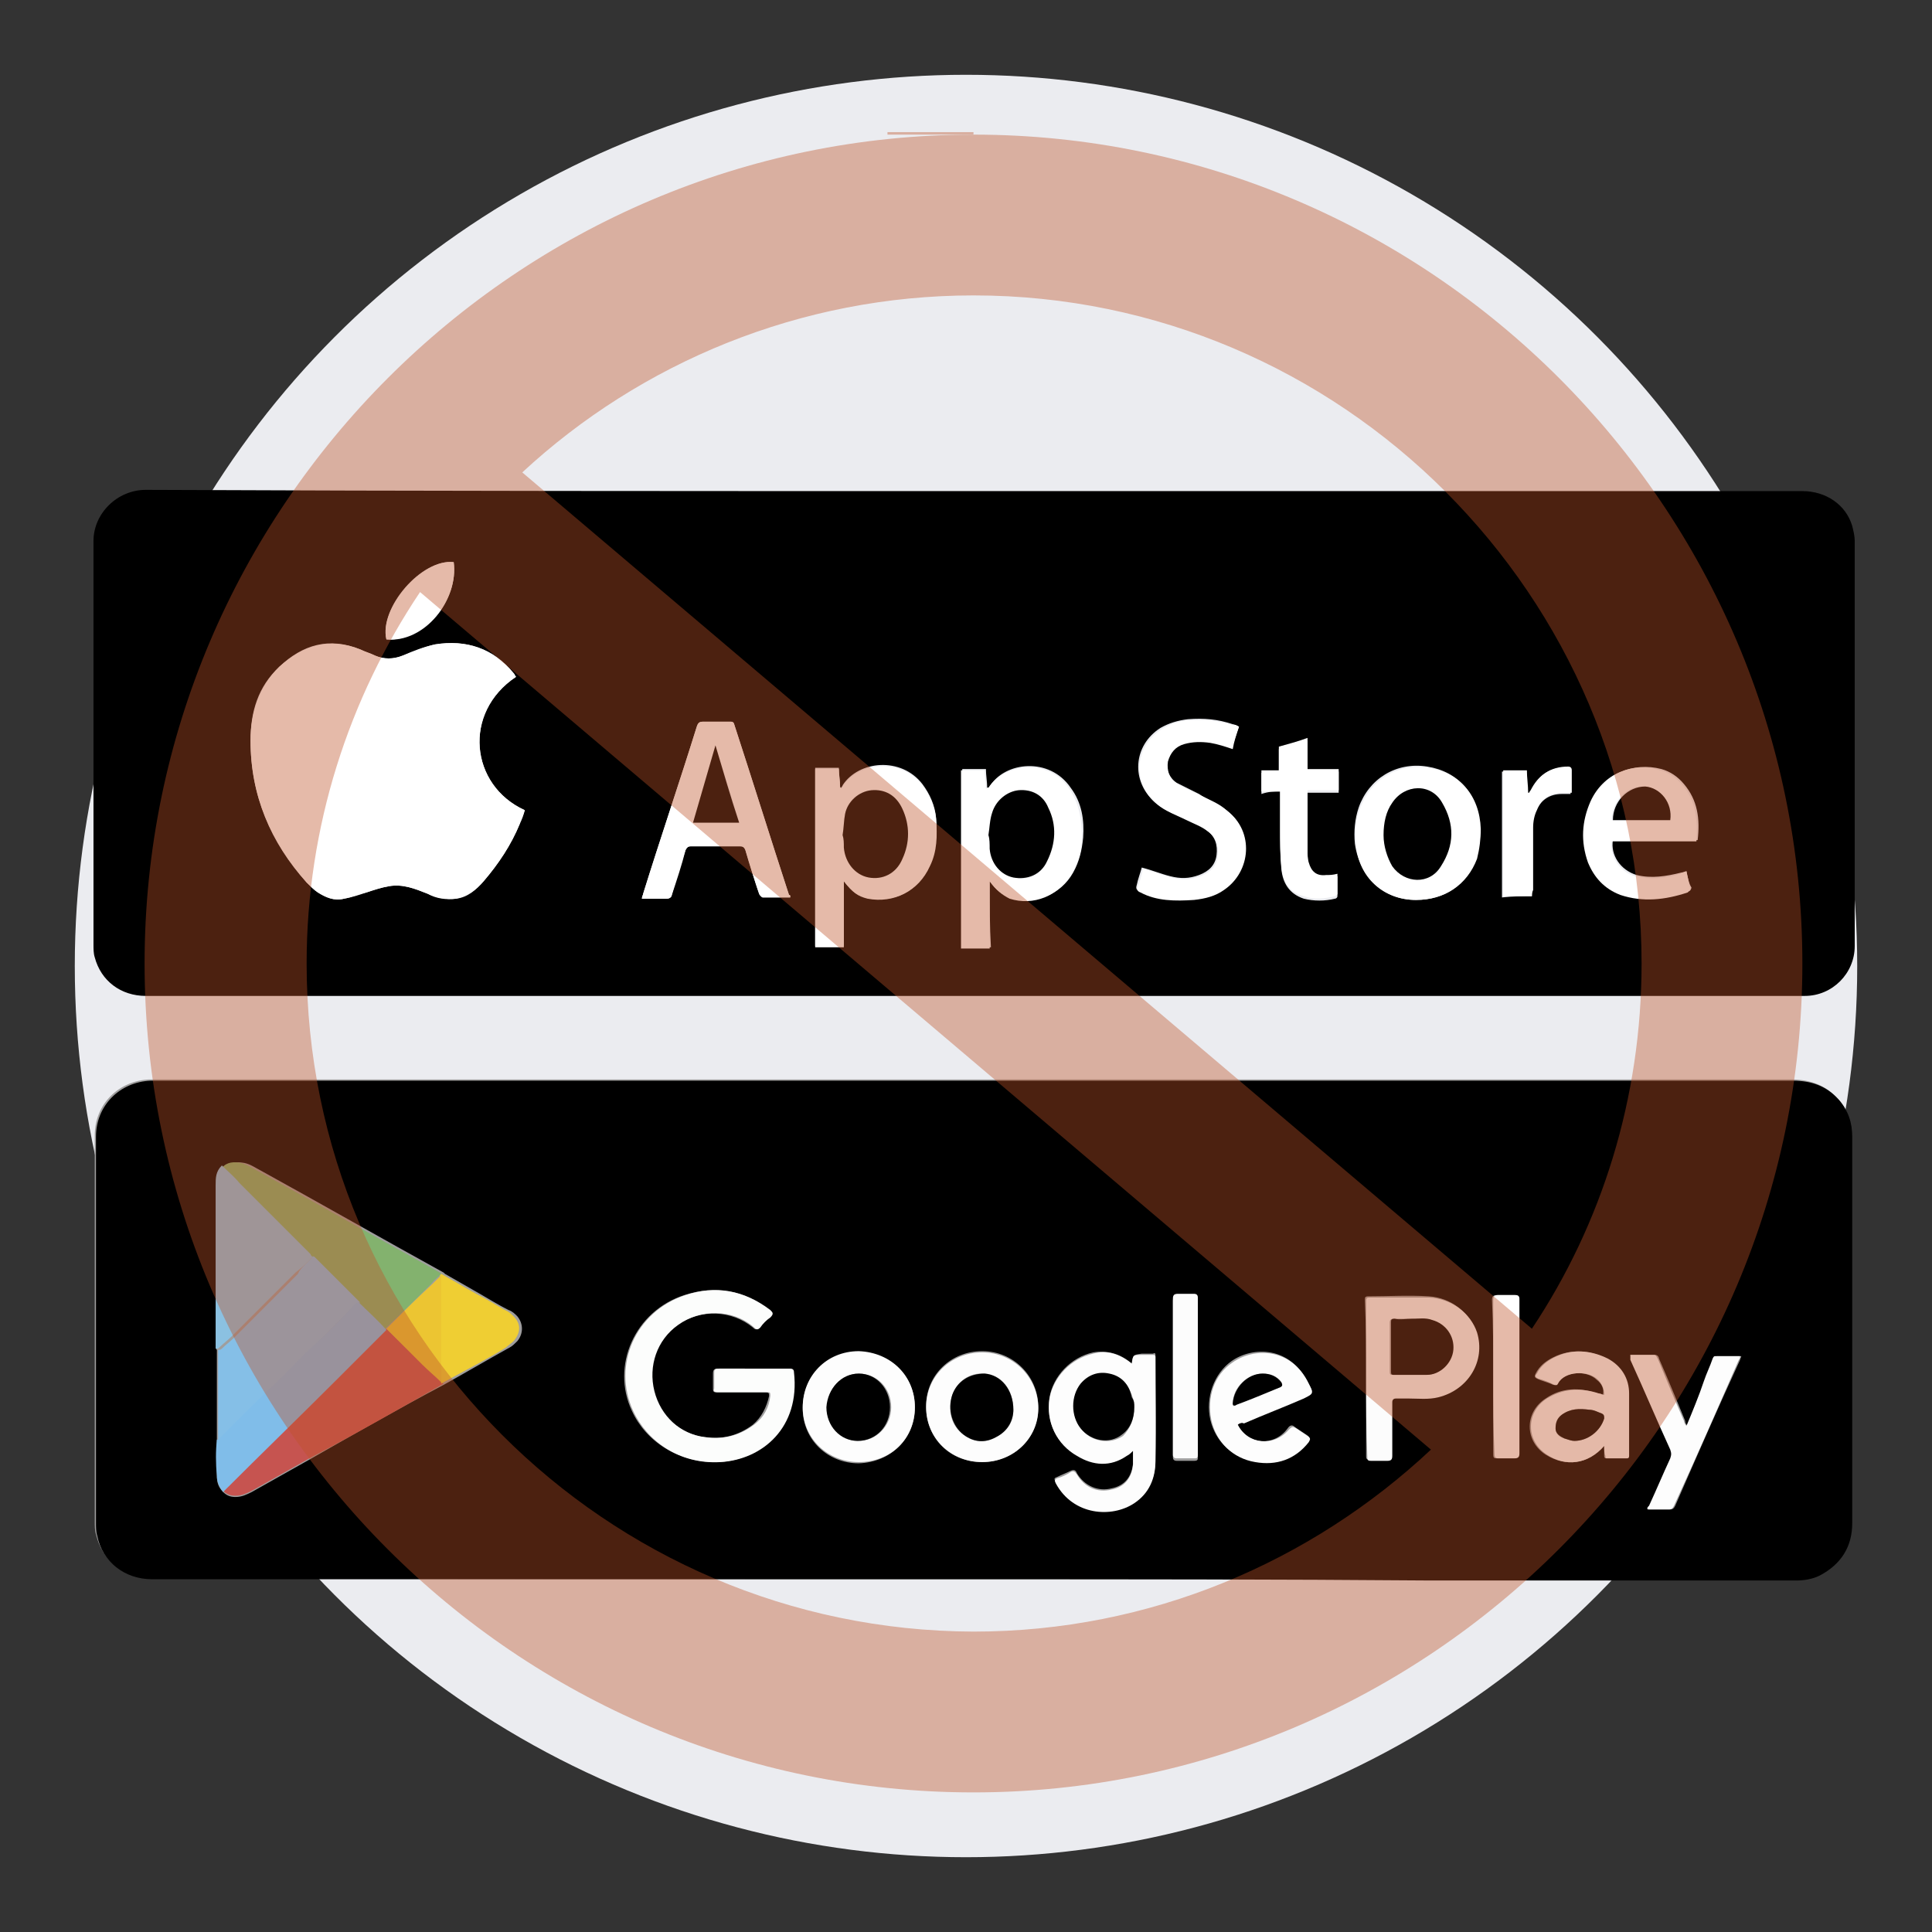 <?xml version="1.0" encoding="utf-8"?>
<!-- Generator: Adobe Illustrator 22.0.1, SVG Export Plug-In . SVG Version: 6.00 Build 0)  -->
<svg version="1.1" id="Capa_1" xmlns="http://www.w3.org/2000/svg" xmlns:xlink="http://www.w3.org/1999/xlink" x="0px" y="0px"
	 viewBox="0 0 155 155" style="enable-background:new 0 0 155 155;" xml:space="preserve">
<rect x="0" y="0" width="155" height="155" fill="#333333" stroke="none"/>
<style type="text/css">
	.st0{fill:#EBECF0;}
	.st1{fill:#FFFFFF;}
	.st2{fill:#9F9E9E;}
	.st3{fill:#FCFDFC;}
	.st4{fill:#83B26E;}
	.st5{fill:#C65450;}
	.st6{fill:#85BFE7;}
	.st7{fill:#FDFDFD;}
	.st8{fill:#8BC1E1;}
	.st9{fill:#80BDE9;}
	.st10{fill:#FCFCFC;}
	.st11{fill:#EFCE33;}
	.st12{fill:#ECC532;}
	.st13{opacity:0.4;}
	.st14{fill:#BE5229;}
</style>
<g>
	<circle class="st0" cx="77.5" cy="77.5" r="71.5"/>
	<g>
		<g>
			<path d="M78.1,39.4c22.2,0,44.3,0,66.5,0c1.9,0,3.5,1.1,4,2.8c0.1,0.4,0.2,0.8,0.2,1.2c0,10.8,0,21.7,0,32.5c0,2.2-1.8,4-4,4
				c0,0-0.1,0-0.1,0c-44.3,0-88.7,0-133,0c-2,0-3.6-1.2-4.1-3.1c-0.1-0.3-0.1-0.7-0.1-1c0-10.8,0-21.6,0-32.4c0-2.2,1.9-4.1,4.2-4.1
				C33.8,39.4,55.9,39.4,78.1,39.4z M41.4,54.3c-0.1-0.1-0.1-0.2-0.2-0.3c-1.6-2-3.8-2.7-6.3-2.3c-0.9,0.2-1.7,0.5-2.6,0.9
				c-0.8,0.3-1.5,0.3-2.2,0c-0.4-0.2-0.8-0.3-1.2-0.5c-2.5-1-4.6-0.4-6.5,1.4c-1.7,1.6-2.3,3.6-2.3,5.9c0,4.4,1.6,8.2,4.5,11.4
				c0.3,0.3,0.6,0.6,0.9,0.8c0.6,0.4,1.3,0.7,2.1,0.5c0.6-0.1,1.2-0.4,1.8-0.5c0.6-0.2,1.2-0.4,1.8-0.5c1.1-0.2,2.1,0.2,3.1,0.6
				c0.7,0.3,1.5,0.5,2.3,0.4c0.9-0.1,1.6-0.7,2.2-1.4c1.2-1.4,2.2-2.9,2.9-4.6c0.2-0.4,0.3-0.7,0.4-1.1C37.7,63,37.1,57.2,41.4,54.3
				z M67.7,70.7c0.7,0.9,1.2,1.2,1.9,1.3c2.1,0.5,4.1-0.5,5-2.6c0.5-1.2,0.6-2.5,0.5-3.8c-0.1-1-0.5-1.9-1.1-2.7
				c-1.7-2.2-5.1-1.9-6.4,0.1c0,0.1-0.1,0.1-0.1,0.2c0,0-0.1,0-0.1-0.1c0-0.5-0.1-1-0.1-1.5c-0.7,0-1.3,0-1.9,0c0,4.8,0,9.5,0,14.3
				c0.8,0,1.5,0,2.3,0c0-0.9,0-1.8,0-2.6C67.7,72.6,67.7,71.7,67.7,70.7z M79.4,70.7c0.5,0.7,1,1.1,1.7,1.3c1.9,0.6,4-0.2,5-2
				c0.5-0.9,0.7-1.8,0.8-2.8c0.1-1.4-0.1-2.8-1-4c-1.7-2.5-5.3-2.1-6.5-0.1c0,0.1-0.1,0.1-0.2,0.1c0-0.5-0.1-1-0.1-1.5
				c-0.7,0-1.3,0-1.9,0c0,4.8,0,9.5,0,14.3c0.8,0,1.5,0,2.3,0C79.4,74.3,79.4,72.6,79.4,70.7z M63.4,72c0-0.1,0-0.2-0.1-0.2
				c-1.5-4.6-2.9-9.1-4.4-13.7c-0.1-0.2-0.1-0.2-0.3-0.2c-0.7,0-1.5,0-2.2,0c-0.3,0-0.4,0.1-0.5,0.4c-1.4,4.5-2.9,8.9-4.3,13.4
				c0,0.1-0.1,0.2-0.1,0.4c0.7,0,1.4,0,2,0c0.2,0,0.4-0.1,0.4-0.3c0.3-1.2,0.7-2.4,1.1-3.6c0.1-0.2,0.2-0.3,0.4-0.3c1.3,0,2.7,0,4,0
				c0.3,0,0.4,0.1,0.4,0.3c0.4,1.2,0.7,2.4,1.1,3.5c0,0.1,0.2,0.3,0.3,0.3C61.9,72,62.7,72,63.4,72z M99.4,58.3
				c-0.2-0.1-0.4-0.2-0.5-0.2c-1.2-0.4-2.3-0.5-3.6-0.4c-0.8,0.1-1.5,0.3-2.2,0.7c-2.2,1.4-2.4,4.3-0.4,6c0.7,0.6,1.5,0.9,2.4,1.3
				c0.6,0.2,1.2,0.5,1.7,0.9c0.7,0.5,0.9,1.2,0.8,2c-0.1,0.8-0.6,1.3-1.4,1.6c-0.8,0.3-1.5,0.3-2.3,0.1c-0.8-0.2-1.5-0.5-2.3-0.7
				c-0.1,0.4-0.3,0.9-0.4,1.4c-0.1,0.3,0,0.4,0.2,0.5c1.4,0.7,2.8,0.8,4.3,0.6c0.9-0.1,1.7-0.3,2.4-0.8c2.2-1.5,2.4-4.7,0.3-6.3
				c-0.7-0.5-1.5-0.8-2.2-1.3c-0.6-0.3-1.2-0.6-1.8-0.9c-0.6-0.4-0.9-1.1-0.8-1.8c0.1-0.7,0.6-1.1,1.3-1.4c0.7-0.2,1.4-0.2,2.1-0.1
				c0.6,0.1,1.2,0.3,1.8,0.5C99,59.5,99.2,58.9,99.4,58.3z M113.6,72.2c2.3,0,4.1-1.2,4.8-3.4c0.2-0.8,0.3-1.6,0.3-2.4
				c-0.1-2.7-1.7-4.5-4.2-4.9c-2.5-0.4-4.7,1-5.5,3.3c-0.3,0.9-0.4,1.9-0.3,2.9C109.1,70.4,111,72.2,113.6,72.2z M135.3,69.9
				c-0.1,0-0.3,0.1-0.4,0.1c-1.2,0.3-2.4,0.5-3.6,0.2c-1.3-0.4-2.1-1.6-1.9-2.8c2.2,0,4.5,0,6.8,0c0.2-1.7,0-3.2-1.1-4.5
				c-0.5-0.6-1.1-1-1.8-1.2c-2.3-0.6-4.6,0.4-5.6,2.5c-0.7,1.6-0.8,3.3-0.2,4.9c0.4,1.3,1.3,2.2,2.6,2.6c1.8,0.6,3.6,0.4,5.4-0.2
				c0.1,0,0.2-0.2,0.2-0.3C135.5,70.9,135.4,70.4,135.3,69.9z M102.7,63.5c0,1.1,0,2.1,0,3.1c0,1,0,2.1,0.1,3.1
				c0.1,1.1,0.6,2,1.8,2.4c0.8,0.2,1.7,0.2,2.5,0c0.1,0,0.2-0.1,0.2-0.2c0-0.5,0-1.1,0-1.6c-0.4,0-0.6,0.1-0.9,0.1
				c-0.8,0-1.2-0.3-1.4-1c-0.1-0.3-0.1-0.7-0.1-1c0-1.5,0-2.9,0-4.4c0-0.1,0-0.2,0-0.4c0.9,0,1.7,0,2.5,0c0-0.6,0-1.1,0-1.7
				c-0.8,0-1.6,0-2.5,0c0-0.8,0-1.7,0-2.5c-0.8,0.2-1.5,0.5-2.3,0.7c0,0.6,0,1.2,0,1.9c-0.5,0-1,0-1.4,0c0,0.6,0,1.1,0,1.7
				C101.8,63.5,102.2,63.5,102.7,63.5z M122.9,71.9c0-0.2,0-0.3,0-0.4c0-1.7,0-3.4,0-5c0-0.5,0.1-1,0.3-1.4c0.4-0.9,1.1-1.4,2.1-1.4
				c0.2,0,0.5,0,0.7,0c0-0.6,0-1.2,0-1.8c0-0.3-0.1-0.3-0.3-0.3c-1.3-0.1-2.3,0.6-2.9,1.8c-0.1,0.1-0.1,0.2-0.2,0.3c0,0,0,0-0.1,0
				c0-0.6-0.1-1.2-0.1-1.8c-0.7,0-1.3,0-1.9,0c0,3.4,0,6.8,0,10.1C121.4,71.9,122.2,71.9,122.9,71.9z M36.4,45.1
				c-2.6-0.3-6,3.7-5.4,6.2C34.1,51.6,36.8,48.1,36.4,45.1z"/>
			<path class="st1" d="M41.4,54.3c-4.3,2.8-3.7,8.7,0.7,10.7c-0.1,0.4-0.3,0.7-0.4,1.1c-0.7,1.7-1.7,3.2-2.9,4.6
				c-0.6,0.7-1.3,1.2-2.2,1.4c-0.8,0.1-1.6,0-2.3-0.4c-1-0.4-2-0.8-3.1-0.6c-0.6,0.1-1.2,0.3-1.8,0.5c-0.6,0.2-1.2,0.4-1.8,0.5
				c-0.8,0.2-1.4-0.1-2.1-0.5c-0.3-0.2-0.6-0.5-0.9-0.8c-2.9-3.3-4.5-7-4.5-11.4c0-2.2,0.7-4.3,2.3-5.9c1.9-1.7,4-2.4,6.5-1.4
				c0.4,0.2,0.8,0.3,1.2,0.5c0.7,0.3,1.5,0.3,2.2,0c0.8-0.3,1.7-0.7,2.6-0.9c2.5-0.4,4.6,0.3,6.3,2.3C41.3,54.1,41.3,54.2,41.4,54.3
				z"/>
			<path class="st1" d="M67.7,70.7c0,1,0,1.8,0,2.7c0,0.9,0,1.7,0,2.6c-0.8,0-1.5,0-2.3,0c0-4.8,0-9.5,0-14.3c0.6,0,1.2,0,1.9,0
				c0,0.5,0.1,1,0.1,1.5c0,0,0.1,0,0.1,0.1c0-0.1,0.1-0.1,0.1-0.2c1.3-2,4.7-2.3,6.4-0.1c0.6,0.8,1,1.7,1.1,2.7
				c0.1,1.3,0.1,2.6-0.5,3.8c-0.9,2-2.9,3-5,2.6C68.8,71.9,68.4,71.6,67.7,70.7z M67.6,67C67.6,67,67.7,67,67.6,67
				c0.1,0.3,0.1,0.7,0.1,1c0.1,1.2,0.9,2.2,2,2.4c1.2,0.2,2.2-0.3,2.7-1.5c0.6-1.3,0.6-2.7,0-4c-0.5-1.1-1.4-1.6-2.5-1.5
				c-1,0.1-1.9,0.8-2.1,1.9C67.7,65.8,67.7,66.4,67.6,67z"/>
			<path class="st1" d="M79.4,70.7c0,1.9,0,3.6,0,5.4c-0.8,0-1.5,0-2.3,0c0-4.8,0-9.5,0-14.3c0.6,0,1.2,0,1.9,0c0,0.5,0.1,1,0.1,1.5
				c0.1-0.1,0.1-0.1,0.2-0.1c1.3-2,4.9-2.4,6.5,0.1c0.8,1.2,1,2.5,1,4c0,1-0.3,1.9-0.8,2.8c-1.1,1.8-3.1,2.6-5,2
				C80.4,71.8,79.9,71.4,79.4,70.7z M79.3,67C79.4,67,79.4,67,79.3,67c0.1,0.4,0.1,0.7,0.1,1.1c0.1,1.1,0.8,2,1.9,2.3
				c1.2,0.3,2.2-0.2,2.7-1.3c0.7-1.4,0.7-2.9,0.1-4.3c-0.5-1-1.3-1.5-2.4-1.4c-0.9,0.1-1.8,0.8-2.1,1.8C79.4,65.7,79.4,66.4,79.3,67
				z"/>
			<path class="st1" d="M63.4,72c-0.8,0-1.5,0-2.2,0c-0.1,0-0.2-0.2-0.3-0.3c-0.4-1.2-0.8-2.4-1.1-3.5c-0.1-0.2-0.2-0.3-0.4-0.3
				c-1.3,0-2.7,0-4,0c-0.2,0-0.3,0.1-0.4,0.3c-0.3,1.2-0.7,2.4-1.1,3.6c-0.1,0.2-0.2,0.3-0.4,0.3c-0.7,0-1.3,0-2,0
				c0-0.2,0.1-0.3,0.1-0.4c1.4-4.5,2.9-8.9,4.3-13.4c0.1-0.3,0.2-0.4,0.5-0.4c0.7,0,1.5,0,2.2,0c0.2,0,0.3,0.1,0.3,0.2
				c1.5,4.6,2.9,9.1,4.4,13.7C63.4,71.8,63.4,71.8,63.4,72z M55.6,66c1.2,0,2.5,0,3.7,0c-0.6-2.1-1.3-4.2-1.9-6.2
				C56.8,61.9,56.2,63.9,55.6,66z"/>
			<path class="st1" d="M99.4,58.3c-0.2,0.6-0.4,1.2-0.5,1.8c-0.6-0.2-1.2-0.4-1.8-0.5c-0.7-0.1-1.4-0.1-2.1,0.1
				c-0.7,0.2-1.1,0.7-1.3,1.4c-0.1,0.7,0.1,1.4,0.8,1.8c0.6,0.4,1.2,0.6,1.8,0.9c0.8,0.4,1.6,0.7,2.2,1.3c2.1,1.6,1.9,4.8-0.3,6.3
				c-0.7,0.5-1.5,0.7-2.4,0.8c-1.5,0.1-3,0.1-4.3-0.6c-0.3-0.1-0.3-0.3-0.2-0.5c0.2-0.5,0.3-1,0.4-1.4c0.8,0.2,1.5,0.5,2.3,0.7
				c0.8,0.2,1.5,0.2,2.3-0.1c0.8-0.3,1.3-0.8,1.4-1.6c0.1-0.8-0.1-1.5-0.8-2c-0.5-0.4-1.1-0.6-1.7-0.9c-0.8-0.4-1.7-0.7-2.4-1.3
				c-2-1.7-1.8-4.6,0.4-6c0.7-0.4,1.4-0.7,2.2-0.7c1.2-0.1,2.4,0,3.6,0.4C99.1,58.1,99.2,58.2,99.4,58.3z"/>
			<path class="st1" d="M113.6,72.2c-2.6,0-4.6-1.8-4.8-4.4c-0.1-1-0.1-1.9,0.3-2.9c0.8-2.3,3-3.7,5.5-3.3c2.5,0.4,4.1,2.2,4.2,4.9
				c0,0.8-0.1,1.6-0.3,2.4C117.7,71,115.9,72.2,113.6,72.2z M111,67c0,0.9,0.2,1.8,0.7,2.5c1,1.4,2.9,1.5,3.9,0
				c1-1.7,1.1-3.4,0.1-5.1c-0.9-1.6-3-1.5-4,0C111.2,65.1,111,66,111,67z"/>
			<path class="st1" d="M135.3,69.9c0.1,0.5,0.2,0.9,0.3,1.4c0,0.1-0.1,0.2-0.2,0.3c-1.8,0.6-3.6,0.8-5.4,0.2
				c-1.3-0.5-2.1-1.4-2.6-2.6c-0.6-1.7-0.5-3.3,0.2-4.9c1-2.2,3.3-3.2,5.6-2.5c0.7,0.2,1.3,0.6,1.8,1.2c1.1,1.3,1.2,2.9,1.1,4.5
				c-2.3,0-4.5,0-6.8,0c-0.2,1.2,0.7,2.5,1.9,2.8c1.2,0.3,2.4,0.2,3.6-0.2C135,70,135.1,70,135.3,69.9z M134,65.8
				c0.2-1.4-0.8-2.6-2.1-2.7c-1.4-0.1-2.6,1.2-2.6,2.7C130.9,65.8,132.4,65.8,134,65.8z"/>
			<path class="st1" d="M102.7,63.5c-0.5,0-1,0-1.5,0c0-0.6,0-1.1,0-1.7c0.5,0,0.9,0,1.4,0c0-0.6,0-1.2,0-1.9
				c0.7-0.2,1.5-0.4,2.3-0.7c0,0.9,0,1.7,0,2.5c0.8,0,1.6,0,2.5,0c0,0.6,0,1.1,0,1.7c-0.8,0-1.6,0-2.5,0c0,0.2,0,0.3,0,0.4
				c0,1.5,0,2.9,0,4.4c0,0.3,0,0.7,0.1,1c0.2,0.7,0.6,1.1,1.4,1c0.3,0,0.5,0,0.9-0.1c0,0.5,0,1.1,0,1.6c0,0.1-0.1,0.1-0.2,0.2
				c-0.8,0.2-1.7,0.3-2.5,0c-1.2-0.3-1.7-1.2-1.8-2.4c-0.1-1-0.1-2.1-0.1-3.1C102.7,65.5,102.7,64.5,102.7,63.5z"/>
			<path class="st1" d="M122.9,71.9c-0.8,0-1.5,0-2.3,0c0-3.4,0-6.7,0-10.1c0.6,0,1.2,0,1.9,0c0,0.6,0.1,1.2,0.1,1.8c0,0,0,0,0.1,0
				c0.1-0.1,0.1-0.2,0.2-0.3c0.6-1.2,1.6-1.8,2.9-1.8c0.2,0,0.3,0.1,0.3,0.3c0,0.6,0,1.2,0,1.8c-0.3,0-0.5,0-0.7,0
				c-1,0-1.7,0.4-2.1,1.4c-0.2,0.4-0.3,0.9-0.3,1.4c0,1.7,0,3.4,0,5C122.9,71.6,122.9,71.8,122.9,71.9z"/>
			<path class="st1" d="M36.4,45.1c0.4,3-2.3,6.4-5.4,6.2C30.4,48.8,33.9,44.8,36.4,45.1z"/>
			<path d="M67.6,67c0.1-0.6,0.1-1.2,0.2-1.7c0.2-1,1.1-1.8,2.1-1.9c1.1-0.1,2,0.4,2.5,1.5c0.6,1.3,0.6,2.7,0,4
				c-0.5,1.2-1.6,1.7-2.7,1.5c-1.1-0.2-1.9-1.2-2-2.4C67.7,67.6,67.7,67.3,67.6,67C67.7,67,67.6,67,67.6,67z"/>
			<path d="M79.3,67c0.1-0.6,0.1-1.2,0.3-1.8c0.3-1,1.2-1.7,2.1-1.8c1.1-0.1,2,0.4,2.4,1.4c0.7,1.4,0.6,2.9-0.1,4.3
				c-0.5,1.1-1.6,1.5-2.7,1.3c-1-0.2-1.8-1.1-1.9-2.3C79.4,67.7,79.4,67.3,79.3,67C79.4,67,79.4,67,79.3,67z"/>
			<path d="M55.6,66c0.6-2.1,1.2-4.1,1.8-6.2c0.6,2,1.2,4.1,1.9,6.2C58,66,56.8,66,55.6,66z"/>
			<path d="M111,67c0-1,0.2-1.9,0.7-2.6c1-1.5,3.1-1.6,4,0c1,1.7,1,3.4-0.1,5.1c-0.9,1.5-2.9,1.4-3.9,0C111.3,68.8,111,67.9,111,67z
				"/>
			<path d="M134,65.8c-1.6,0-3.1,0-4.6,0c0-1.5,1.2-2.7,2.6-2.7C133.2,63.2,134.2,64.4,134,65.8z"/>
		</g>
		<g>
			<path class="st2" d="M78.1,126.7c12.2,0,24.4,0,36.6,0c9.8,0,19.5,0,29.3,0c0.7,0,1.3-0.1,1.9-0.4c1.7-0.9,2.6-2.3,2.6-4.2
				c0-7.6,0-15.2,0-22.8c0-2.7,0-5.5,0-8.2c0-1.1-0.3-2.2-1.1-3c-1-1.1-2.3-1.5-3.7-1.5c-43.8,0-87.5,0-131.3,0c-0.1,0-0.3,0-0.4,0
				c-2.5,0.1-4.4,2-4.4,4.5c0,10.3,0,20.7,0,31c0,0.3,0,0.7,0.1,1c0.5,2.1,2.2,3.5,4.4,3.5C34.1,126.7,56.1,126.7,78.1,126.7z"/>
			<path d="M78.1,126.7c-22,0-43.9,0-65.9,0c-2.2,0-4-1.4-4.4-3.5c-0.1-0.3-0.1-0.7-0.1-1c0-10.3,0-20.7,0-31c0-2.5,1.9-4.4,4.4-4.5
				c0.1,0,0.3,0,0.4,0c43.8,0,87.5,0,131.3,0c1.5,0,2.7,0.4,3.7,1.5c0.8,0.9,1.1,1.9,1.1,3c0,2.7,0,5.5,0,8.2c0,7.6,0,15.2,0,22.8
				c0,1.9-0.9,3.3-2.6,4.2c-0.6,0.3-1.3,0.4-1.9,0.4c-9.8,0-19.5,0-29.3,0C102.5,126.7,90.3,126.7,78.1,126.7z M17.4,108.3
				c0,0.8,0,1.7,0,2.5c0,1.6,0,3.1,0,4.7c0,1,0,1.9,0,2.9c0,0.5,0.1,0.9,0.5,1.3c0.3,0.3,0.6,0.4,1,0.4c0.5,0,0.9-0.2,1.3-0.4
				c1.6-0.9,3.2-1.8,4.8-2.7c3.5-2,7-4,10.6-5.9c1.8-1,3.5-2,5.3-3c0.2-0.1,0.4-0.3,0.6-0.5c0.5-0.6,0.5-1.4,0-2
				c-0.2-0.2-0.4-0.4-0.7-0.5c-0.8-0.4-1.6-0.9-2.3-1.3c-0.9-0.5-1.9-1.1-2.8-1.6c0,0-0.1-0.1-0.1-0.1c-4.9-2.7-9.8-5.5-14.7-8.2
				c-0.4-0.2-0.8-0.5-1.3-0.6c-0.6-0.1-1.1-0.1-1.5,0.4c-0.4,0.4-0.5,1-0.5,1.6c0,4.2,0,8.5,0,12.7
				C17.3,108.1,17.3,108.2,17.4,108.3z M60.5,109.8c-1,0-1.9,0-2.9,0c-0.3,0-0.4,0.1-0.4,0.4c0,0.4,0,0.8,0,1.2
				c0,0.3,0.1,0.3,0.3,0.3c1.3,0,2.6,0,3.9,0c0.3,0,0.3,0.1,0.3,0.3c-0.2,0.9-0.6,1.7-1.3,2.3c-1.2,0.9-2.5,1.2-3.9,1
				c-2-0.3-3.7-1.8-4.1-3.7c-0.5-2,0.3-4.1,1.9-5.3c1.9-1.3,4.4-1.2,6.1,0.2c0.2,0.2,0.3,0.2,0.5,0c0.3-0.3,0.5-0.6,0.8-0.8
				c0.3-0.2,0.2-0.4,0-0.6c-2-1.6-4.3-2-6.8-1.2c-4,1.3-5.9,5.7-4.2,9.3c1.1,2.4,3.7,4.2,7,4.1c3.4-0.2,6.4-2.8,5.9-7.2
				c0-0.3-0.2-0.3-0.4-0.3C62.4,109.8,61.4,109.8,60.5,109.8z M90.8,109.4c-0.9-0.8-2-1.1-3.1-0.9c-1.8,0.4-3.2,1.9-3.5,3.6
				c-0.3,1.9,0.5,3.7,2.2,4.6c1.3,0.7,2.7,0.9,4,0c0.2-0.1,0.3-0.3,0.5-0.4c0,0.4,0,0.8,0,1.1c-0.1,1.1-0.7,1.8-1.7,2
				c-1.1,0.3-2.2-0.2-2.8-1.2c-0.1-0.3-0.3-0.3-0.5-0.2c-0.4,0.2-0.7,0.3-1.1,0.5c-0.3,0.1-0.2,0.2-0.1,0.4c1.4,2.7,4.5,2.8,6.3,1.6
				c1.2-0.8,1.7-2,1.7-3.4c0.1-2.8,0-5.5,0-8.3c0-0.2,0-0.3-0.2-0.2c-0.3,0-0.6,0-0.9,0C90.9,108.7,90.9,108.7,90.8,109.4
				C90.8,109.4,90.8,109.4,90.8,109.4z M109.6,110.6c0,2.1,0,4.1,0,6.2c0,0.2,0,0.3,0.3,0.3c0.4,0,0.9,0,1.3,0
				c0.3,0,0.4-0.1,0.4-0.4c0-1.4,0-2.8,0-4.3c0-0.2,0-0.3,0.3-0.3c0.3,0,0.7,0,1,0c0.8,0,1.6,0.1,2.4-0.1c2.5-0.5,3.9-2.9,3.1-5.2
				c-0.5-1.5-2-2.7-3.8-2.8c-1.6-0.1-3.2,0-4.8,0c-0.3,0-0.3,0.1-0.3,0.3C109.6,106.4,109.6,108.5,109.6,110.6z M128.7,116
				c0,0.3,0,0.6,0,0.8c0,0.2,0.1,0.2,0.2,0.2c0.5,0,1,0,1.5,0c0.2,0,0.2,0,0.2-0.2c0-1.7,0-3.3,0-5c0-1.2-0.6-2.2-1.7-2.8
				c-1.4-0.7-2.9-0.8-4.3-0.1c-0.6,0.3-1.1,0.7-1.4,1.3c-0.1,0.2-0.1,0.3,0.1,0.4c0.4,0.2,0.9,0.3,1.3,0.5c0.1,0,0.2,0.1,0.3-0.1
				c0.6-1,2.4-1.1,3.2-0.3c0.4,0.3,0.6,0.7,0.5,1.2c-0.1-0.1-0.3-0.1-0.4-0.1c-1.5-0.5-2.9-0.5-4.2,0.4c-1.7,1.1-1.7,3.4,0,4.5
				C125.6,117.7,127.4,117.5,128.7,116z M78.8,117.3c2.5,0,4.5-1.9,4.5-4.4c0-2.5-2-4.5-4.5-4.5c-2.5,0-4.5,1.9-4.5,4.4
				C74.3,115.4,76.2,117.3,78.8,117.3z M73.4,112.9c0-2.5-2-4.4-4.5-4.4c-2.6,0-4.5,1.9-4.5,4.5c0,2.5,2,4.4,4.5,4.4
				C71.5,117.3,73.4,115.4,73.4,112.9z M99.3,114.3c0.1-0.1,0.2-0.1,0.4-0.2c1.6-0.7,3.2-1.3,4.8-2c0.9-0.4,0.9-0.4,0.4-1.2
				c-1.4-2.9-4.4-2.9-6.1-1.7c-1.4,1-2.1,2.9-1.7,4.7c0.4,1.7,1.7,3,3.5,3.3c1.7,0.3,3.2-0.2,4.3-1.6c0.2-0.2,0.2-0.3-0.1-0.5
				c-0.3-0.2-0.6-0.4-0.9-0.6c-0.2-0.2-0.4-0.2-0.6,0.1C102.2,116.1,100.1,115.9,99.3,114.3z M130.8,108.7c0,0.1,0.1,0.2,0.1,0.4
				c1.1,2.4,2.1,4.8,3.2,7.2c0.1,0.2,0.1,0.4,0,0.7c-0.6,1.2-1.2,2.5-1.7,3.8c0,0.1-0.1,0.2-0.1,0.3c0.6,0,1.1,0,1.7,0
				c0.2,0,0.3-0.1,0.4-0.3c1.7-3.9,3.4-7.8,5.2-11.7c0-0.1,0.1-0.2,0.1-0.3c-0.6,0-1.3,0-1.9,0c-0.2,0-0.3,0.1-0.3,0.2
				c-0.2,0.6-0.5,1.2-0.7,1.8c-0.5,1.2-1,2.4-1.4,3.6c-0.1-0.1-0.2-0.2-0.2-0.4c-0.7-1.7-1.4-3.4-2.1-5c0-0.1-0.1-0.3-0.3-0.3
				C132.1,108.7,131.4,108.7,130.8,108.7z M96.1,110.5c0-2.1,0-4.2,0-6.2c0-0.2-0.1-0.3-0.3-0.3c-0.4,0-0.9,0-1.3,0
				c-0.3,0-0.4,0.1-0.4,0.4c0,3.8,0,7.6,0,11.5c0,0.3,0,0.6,0,1c0,0.2,0.1,0.3,0.3,0.3c0.5,0,0.9,0,1.4,0c0.3,0,0.3-0.1,0.3-0.3
				C96.1,114.7,96.1,112.6,96.1,110.5z M119.8,110.5c0,2.1,0,4.2,0,6.2c0,0.3,0.1,0.3,0.3,0.3c0.4,0,0.9,0,1.3,0
				c0.3,0,0.4-0.1,0.4-0.4c0-3.5,0-7,0-10.5c0-0.6,0-1.3,0-1.9c0-0.2-0.1-0.3-0.3-0.3c-0.5,0-0.9,0-1.4,0c-0.3,0-0.4,0.1-0.4,0.4
				C119.8,106.4,119.8,108.5,119.8,110.5z"/>
			<path class="st3" d="M60.5,109.8c0.9,0,1.9,0,2.8,0c0.2,0,0.4,0,0.4,0.3c0.5,4.4-2.5,7-5.9,7.2c-3.3,0.2-5.9-1.7-7-4.1
				c-1.7-3.7,0.2-8,4.2-9.3c2.4-0.8,4.7-0.4,6.8,1.2c0.2,0.2,0.3,0.3,0,0.6c-0.3,0.2-0.6,0.5-0.8,0.8c-0.2,0.2-0.3,0.2-0.5,0
				c-1.7-1.5-4.3-1.5-6.1-0.2c-1.7,1.2-2.4,3.3-1.9,5.3c0.5,2,2.1,3.5,4.1,3.7c1.4,0.2,2.7-0.1,3.9-1c0.8-0.6,1.2-1.4,1.3-2.3
				c0-0.3,0-0.3-0.3-0.3c-1.3,0-2.6,0-3.9,0c-0.3,0-0.4-0.1-0.3-0.3c0-0.4,0-0.8,0-1.2c0-0.3,0-0.4,0.4-0.4
				C58.6,109.8,59.5,109.8,60.5,109.8z"/>
			<path class="st4" d="M17.8,93.7c0.4-0.5,1-0.5,1.5-0.4c0.5,0.1,0.9,0.4,1.3,0.6c4.9,2.7,9.8,5.5,14.7,8.2c0,0,0.1,0.1,0.1,0.1
				c0,0-0.1,0.1-0.1,0.1c-0.2,0.2-0.5,0.4-0.7,0.7c-1.2,1.2-2.4,2.4-3.7,3.6c0,0,0,0-0.1,0c-0.7-0.8-1.4-1.4-2.2-2.2
				c-1.2-1.2-2.4-2.4-3.6-3.6c0,0-0.1-0.1-0.2-0.1c0,0-0.1-0.1-0.1-0.1c-1.9-1.9-3.8-3.8-5.7-5.7C18.8,94.6,18.3,94.1,17.8,93.7z"/>
			<path class="st5" d="M31,106.6C31,106.6,31,106.6,31,106.6c1,1,2,1.9,3,2.9c0.5,0.5,1,0.9,1.5,1.4c0,0,0,0.1,0.1,0.1
				c-3.5,2-7,4-10.6,5.9c-1.6,0.9-3.2,1.8-4.8,2.7c-0.4,0.2-0.8,0.4-1.3,0.4c-0.4,0-0.7-0.1-1-0.4c3.1-3.1,6.2-6.1,9.3-9.2
				C28.4,109.2,29.7,107.9,31,106.6z"/>
			<path class="st6" d="M25.1,100.8c0.1,0,0.1,0,0.2,0.1c1.2,1.2,2.4,2.4,3.6,3.6c-0.2,0-0.3,0.1-0.4,0.2c-1.1,1.1-2.3,2.3-3.4,3.4
				c-0.7,0.7-1.5,1.5-2.2,2.2c-1.7,1.7-3.4,3.4-5.1,5c-0.1,0.1-0.2,0.2-0.3,0.2c0-1.6,0-3.1,0-4.7c0-0.8,0-1.7,0-2.5
				c0.1,0,0.2,0,0.3-0.1c0.3-0.3,0.7-0.6,1-0.9c1.7-1.7,3.4-3.4,5.1-5.1C24.1,101.7,24.7,101.3,25.1,100.8z"/>
			<path class="st7" d="M90.8,109.4C90.8,109.4,90.8,109.4,90.8,109.4c0.1-0.7,0.1-0.7,0.8-0.7c0.3,0,0.6,0,0.9,0
				c0.2,0,0.2,0.1,0.2,0.2c0,2.8,0,5.5,0,8.3c0,1.4-0.5,2.6-1.7,3.4c-1.8,1.2-4.9,1-6.3-1.6c-0.1-0.2-0.1-0.3,0.1-0.4
				c0.4-0.1,0.8-0.3,1.1-0.5c0.2-0.1,0.3-0.1,0.5,0.2c0.6,1,1.6,1.5,2.8,1.2c1-0.2,1.6-0.9,1.7-2c0-0.4,0-0.7,0-1.1
				c-0.2,0.2-0.3,0.3-0.5,0.4c-1.3,0.9-2.7,0.8-4,0c-1.6-0.9-2.5-2.7-2.2-4.6c0.3-1.7,1.7-3.2,3.5-3.6
				C88.8,108.3,89.8,108.6,90.8,109.4z M91,112.9c0-0.3,0-0.5-0.1-0.7c-0.3-1-0.8-1.7-1.8-1.9c-0.9-0.2-1.7,0.1-2.3,0.8
				c-0.8,1-0.9,2.6,0,3.6c0.8,1,2.3,1.2,3.3,0.5C90.7,114.6,91,113.8,91,112.9z"/>
			<path class="st8" d="M25.1,100.8c-0.4,0.5-0.9,0.9-1.4,1.3c-1.7,1.7-3.4,3.4-5.1,5.1c-0.3,0.3-0.7,0.6-1,0.9
				c-0.1,0.1-0.1,0.1-0.3,0.1c0-0.1,0-0.2,0-0.4c0-4.2,0-8.5,0-12.7c0-0.6,0-1.1,0.5-1.6c0.5,0.5,1,0.9,1.4,1.4
				c1.9,1.9,3.8,3.8,5.7,5.7C25,100.8,25,100.8,25.1,100.8z"/>
			<path class="st9" d="M17.4,115.5c0.2,0,0.2-0.1,0.3-0.2c1.7-1.7,3.4-3.4,5.1-5c0.7-0.7,1.4-1.5,2.2-2.2c1.2-1.1,2.3-2.2,3.4-3.4
				c0.1-0.1,0.2-0.2,0.4-0.2c0.7,0.7,1.5,1.4,2.2,2.2c-1.3,1.3-2.5,2.5-3.8,3.8c-3.1,3.1-6.2,6.1-9.3,9.2c-0.3-0.4-0.5-0.8-0.5-1.3
				C17.3,117.4,17.3,116.4,17.4,115.5z"/>
			<path class="st10" d="M109.6,110.6c0-2.1,0-4.1,0-6.2c0-0.3,0.1-0.3,0.3-0.3c1.6,0,3.2,0,4.8,0c1.8,0.1,3.3,1.3,3.8,2.8
				c0.7,2.3-0.7,4.6-3.1,5.2c-0.8,0.2-1.6,0.1-2.4,0.1c-0.3,0-0.7,0-1,0c-0.2,0-0.3,0.1-0.3,0.3c0,1.4,0,2.8,0,4.3
				c0,0.3-0.1,0.4-0.4,0.4c-0.4,0-0.9,0-1.3,0c-0.3,0-0.3-0.1-0.3-0.3C109.6,114.7,109.6,112.6,109.6,110.6z M113.3,105.8
				c-0.6,0-1,0-1.5,0c-0.2,0-0.3,0.1-0.3,0.3c0,1.3,0,2.6,0,3.9c0,0.2,0,0.3,0.2,0.3c0.9,0,1.8,0,2.7,0c1.1,0,2-0.9,2.1-2
				c0.1-1.1-0.6-2.1-1.7-2.4C114.4,105.8,113.8,105.9,113.3,105.8z"/>
			<path class="st7" d="M128.7,116c-1.3,1.5-3.1,1.7-4.6,0.7c-1.7-1.1-1.7-3.4,0-4.5c1.3-0.8,2.7-0.9,4.2-0.4c0.1,0,0.2,0.1,0.4,0.1
				c0-0.5-0.2-0.9-0.5-1.2c-0.8-0.8-2.7-0.7-3.2,0.3c-0.1,0.2-0.2,0.1-0.3,0.1c-0.4-0.2-0.9-0.4-1.3-0.5c-0.2-0.1-0.3-0.2-0.1-0.4
				c0.3-0.6,0.8-1,1.4-1.3c1.4-0.7,2.9-0.6,4.3,0.1c1.1,0.6,1.7,1.6,1.7,2.8c0,1.7,0,3.3,0,5c0,0.2-0.1,0.2-0.2,0.2
				c-0.5,0-1,0-1.5,0c-0.2,0-0.2,0-0.2-0.2C128.7,116.6,128.7,116.3,128.7,116z M126.3,115.6c1.1,0,2.1-0.8,2.4-1.8
				c0-0.2,0-0.3-0.2-0.4c-0.3-0.1-0.7-0.3-1-0.3c-0.8-0.1-1.5-0.1-2.2,0.4c-0.4,0.3-0.5,0.6-0.5,1.1c0,0.4,0.3,0.7,0.7,0.8
				C125.8,115.5,126.1,115.6,126.3,115.6z"/>
			<path class="st7" d="M78.8,117.3c-2.5,0-4.5-1.9-4.5-4.4c0-2.5,2-4.4,4.5-4.4c2.5,0,4.5,2,4.5,4.5
				C83.3,115.4,81.3,117.3,78.8,117.3z M81.3,113.1c0-1.7-1-2.8-2.3-2.9c-1.2-0.1-2.2,0.6-2.6,1.7c-0.4,1.2-0.1,2.5,0.9,3.2
				c0.8,0.6,1.7,0.7,2.6,0.2C80.9,114.8,81.3,114,81.3,113.1z"/>
			<path class="st7" d="M73.4,112.9c0,2.5-1.9,4.4-4.5,4.4c-2.5,0-4.5-1.9-4.5-4.4c0-2.5,1.9-4.5,4.5-4.5
				C71.5,108.5,73.4,110.4,73.4,112.9z M68.9,110.2c-1.4,0-2.5,1.2-2.5,2.7c0,1.5,1.1,2.7,2.5,2.7c1.4,0,2.6-1.2,2.6-2.7
				C71.5,111.4,70.4,110.2,68.9,110.2z"/>
			<path class="st7" d="M99.3,114.3c0.8,1.6,2.9,1.8,4.1,0.4c0.2-0.2,0.3-0.3,0.6-0.1c0.3,0.2,0.6,0.4,0.9,0.6
				c0.3,0.2,0.2,0.3,0.1,0.5c-1.1,1.4-2.6,1.9-4.3,1.6c-1.8-0.3-3.1-1.6-3.5-3.3c-0.4-1.9,0.2-3.7,1.7-4.7c1.7-1.2,4.7-1.2,6.1,1.7
				c0.4,0.8,0.4,0.8-0.4,1.2c-1.6,0.7-3.2,1.3-4.8,2C99.6,114.1,99.4,114.2,99.3,114.3z M101.3,110.2c-1.2,0-2.4,1.1-2.4,2.4
				c0,0.3,0.1,0.2,0.3,0.1c1.2-0.5,2.3-1,3.5-1.4c0.2-0.1,0.2-0.2,0.1-0.4C102.5,110.4,101.9,110.2,101.3,110.2z"/>
			<path class="st7" d="M130.8,108.7c0.6,0,1.3,0,1.9,0c0.2,0,0.2,0.2,0.3,0.3c0.7,1.7,1.4,3.4,2.1,5c0,0.1,0.1,0.3,0.2,0.4
				c0.5-1.2,1-2.4,1.4-3.6c0.2-0.6,0.5-1.2,0.7-1.8c0.1-0.2,0.1-0.2,0.3-0.2c0.6,0,1.3,0,1.9,0c0,0.1,0,0.2-0.1,0.3
				c-1.7,3.9-3.4,7.8-5.2,11.7c-0.1,0.2-0.2,0.3-0.4,0.3c-0.6,0-1.1,0-1.7,0c-0.1-0.1,0-0.2,0.1-0.3c0.6-1.3,1.1-2.5,1.7-3.8
				c0.1-0.3,0.1-0.4,0-0.7c-1.1-2.4-2.1-4.8-3.2-7.2C130.8,109,130.8,108.9,130.8,108.7z"/>
			<path class="st11" d="M35.4,111C35.4,111,35.4,111,35.4,111c-0.1-3-0.1-5.8-0.1-8.7c0,0,0.1-0.1,0.1-0.1c0.9,0.5,1.9,1.1,2.8,1.6
				c0.8,0.4,1.6,0.9,2.3,1.3c0.3,0.1,0.5,0.3,0.7,0.5c0.6,0.6,0.6,1.3,0,2c-0.2,0.2-0.4,0.3-0.6,0.5C39,109.1,37.2,110,35.4,111z"/>
			<path class="st10" d="M96.1,110.5c0,2.1,0,4.1,0,6.2c0,0.3-0.1,0.3-0.3,0.3c-0.5,0-0.9,0-1.4,0c-0.2,0-0.3-0.1-0.3-0.3
				c0-0.3,0-0.6,0-1c0-3.8,0-7.6,0-11.5c0-0.3,0.1-0.4,0.4-0.4c0.4,0,0.9,0,1.3,0c0.2,0,0.3,0.1,0.3,0.3
				C96.1,106.4,96.1,108.5,96.1,110.5z"/>
			<path class="st1" d="M119.8,110.5c0-2.1,0-4.1,0-6.2c0-0.3,0.1-0.4,0.4-0.4c0.5,0,0.9,0,1.4,0c0.2,0,0.3,0.1,0.3,0.3
				c0,0.6,0,1.3,0,1.9c0,3.5,0,7,0,10.5c0,0.3-0.1,0.4-0.4,0.4c-0.4,0-0.9,0-1.3,0c-0.2,0-0.3-0.1-0.3-0.3
				C119.8,114.7,119.8,112.6,119.8,110.5z"/>
			<path class="st12" d="M35.4,102.3c0,2.9,0,5.7,0,8.6c-0.5-0.5-1-0.9-1.5-1.4c-1-1-1.9-1.9-2.9-2.9c1.2-1.2,2.4-2.4,3.7-3.6
				C34.9,102.8,35.1,102.6,35.4,102.3z"/>
			<path d="M91,112.9c0,0.9-0.3,1.7-1,2.2c-1,0.8-2.5,0.5-3.3-0.5c-0.8-1-0.8-2.6,0-3.6c0.6-0.7,1.4-1,2.3-0.8
				c1,0.2,1.6,0.9,1.8,1.9C91,112.4,91,112.6,91,112.9z"/>
			<path d="M113.3,105.8c0.5,0,1.1-0.1,1.6,0.1c1.1,0.3,1.8,1.3,1.7,2.4c-0.1,1.1-1.1,2-2.1,2c-0.9,0-1.8,0-2.7,0
				c-0.2,0-0.2-0.1-0.2-0.3c0-1.3,0-2.6,0-3.9c0-0.2,0-0.3,0.3-0.3C112.3,105.9,112.8,105.8,113.3,105.8z"/>
			<path d="M126.3,115.6c-0.2,0-0.5-0.1-0.8-0.2c-0.4-0.2-0.7-0.4-0.7-0.8c0-0.4,0.1-0.8,0.5-1.1c0.7-0.5,1.4-0.5,2.2-0.4
				c0.4,0,0.7,0.2,1,0.3c0.2,0.1,0.2,0.2,0.2,0.4C128.4,114.8,127.4,115.6,126.3,115.6z"/>
			<path d="M81.3,113.1c0,0.8-0.4,1.7-1.4,2.2c-0.9,0.5-1.8,0.4-2.6-0.2c-0.9-0.7-1.3-2-0.9-3.2c0.4-1.1,1.4-1.7,2.6-1.7
				C80.3,110.3,81.3,111.5,81.3,113.1z"/>
			<path d="M68.9,110.2c1.4,0,2.5,1.2,2.5,2.7c0,1.5-1.1,2.7-2.6,2.7c-1.4,0-2.5-1.2-2.5-2.7C66.4,111.4,67.5,110.2,68.9,110.2z"/>
			<path d="M101.3,110.2c0.6,0,1.1,0.2,1.5,0.7c0.1,0.2,0.1,0.3-0.1,0.4c-1.2,0.5-2.4,1-3.5,1.4c-0.1,0.1-0.3,0.1-0.3-0.1
				C99,111.3,100.1,110.2,101.3,110.2z"/>
		</g>
	</g>
	<g class="st13">
		<path class="st14" d="M78.1,10.8c-36.6,0-66.5,29.9-66.5,66.5c0,36.6,29.8,66.5,66.5,66.5c36.6,0,66.5-29.9,66.5-66.5
			C144.6,40.7,114.7,10.8,78.1,10.8z M131.7,77.3c0,10.8-3.2,20.9-8.8,29.3l-81-68.7c9.5-8.8,22.3-14.2,36.2-14.2
			C107.6,23.7,131.7,47.8,131.7,77.3z M24.6,77.3c0-11,3.4-21.3,9.1-29.8l81.1,68.8c-9.6,9-22.5,14.6-36.7,14.6
			C48.6,130.8,24.6,106.8,24.6,77.3z"/>
		<rect x="71.2" y="10.6" class="st14" width="6.9" height="0.2"/>
	</g>
</g>
</svg>
